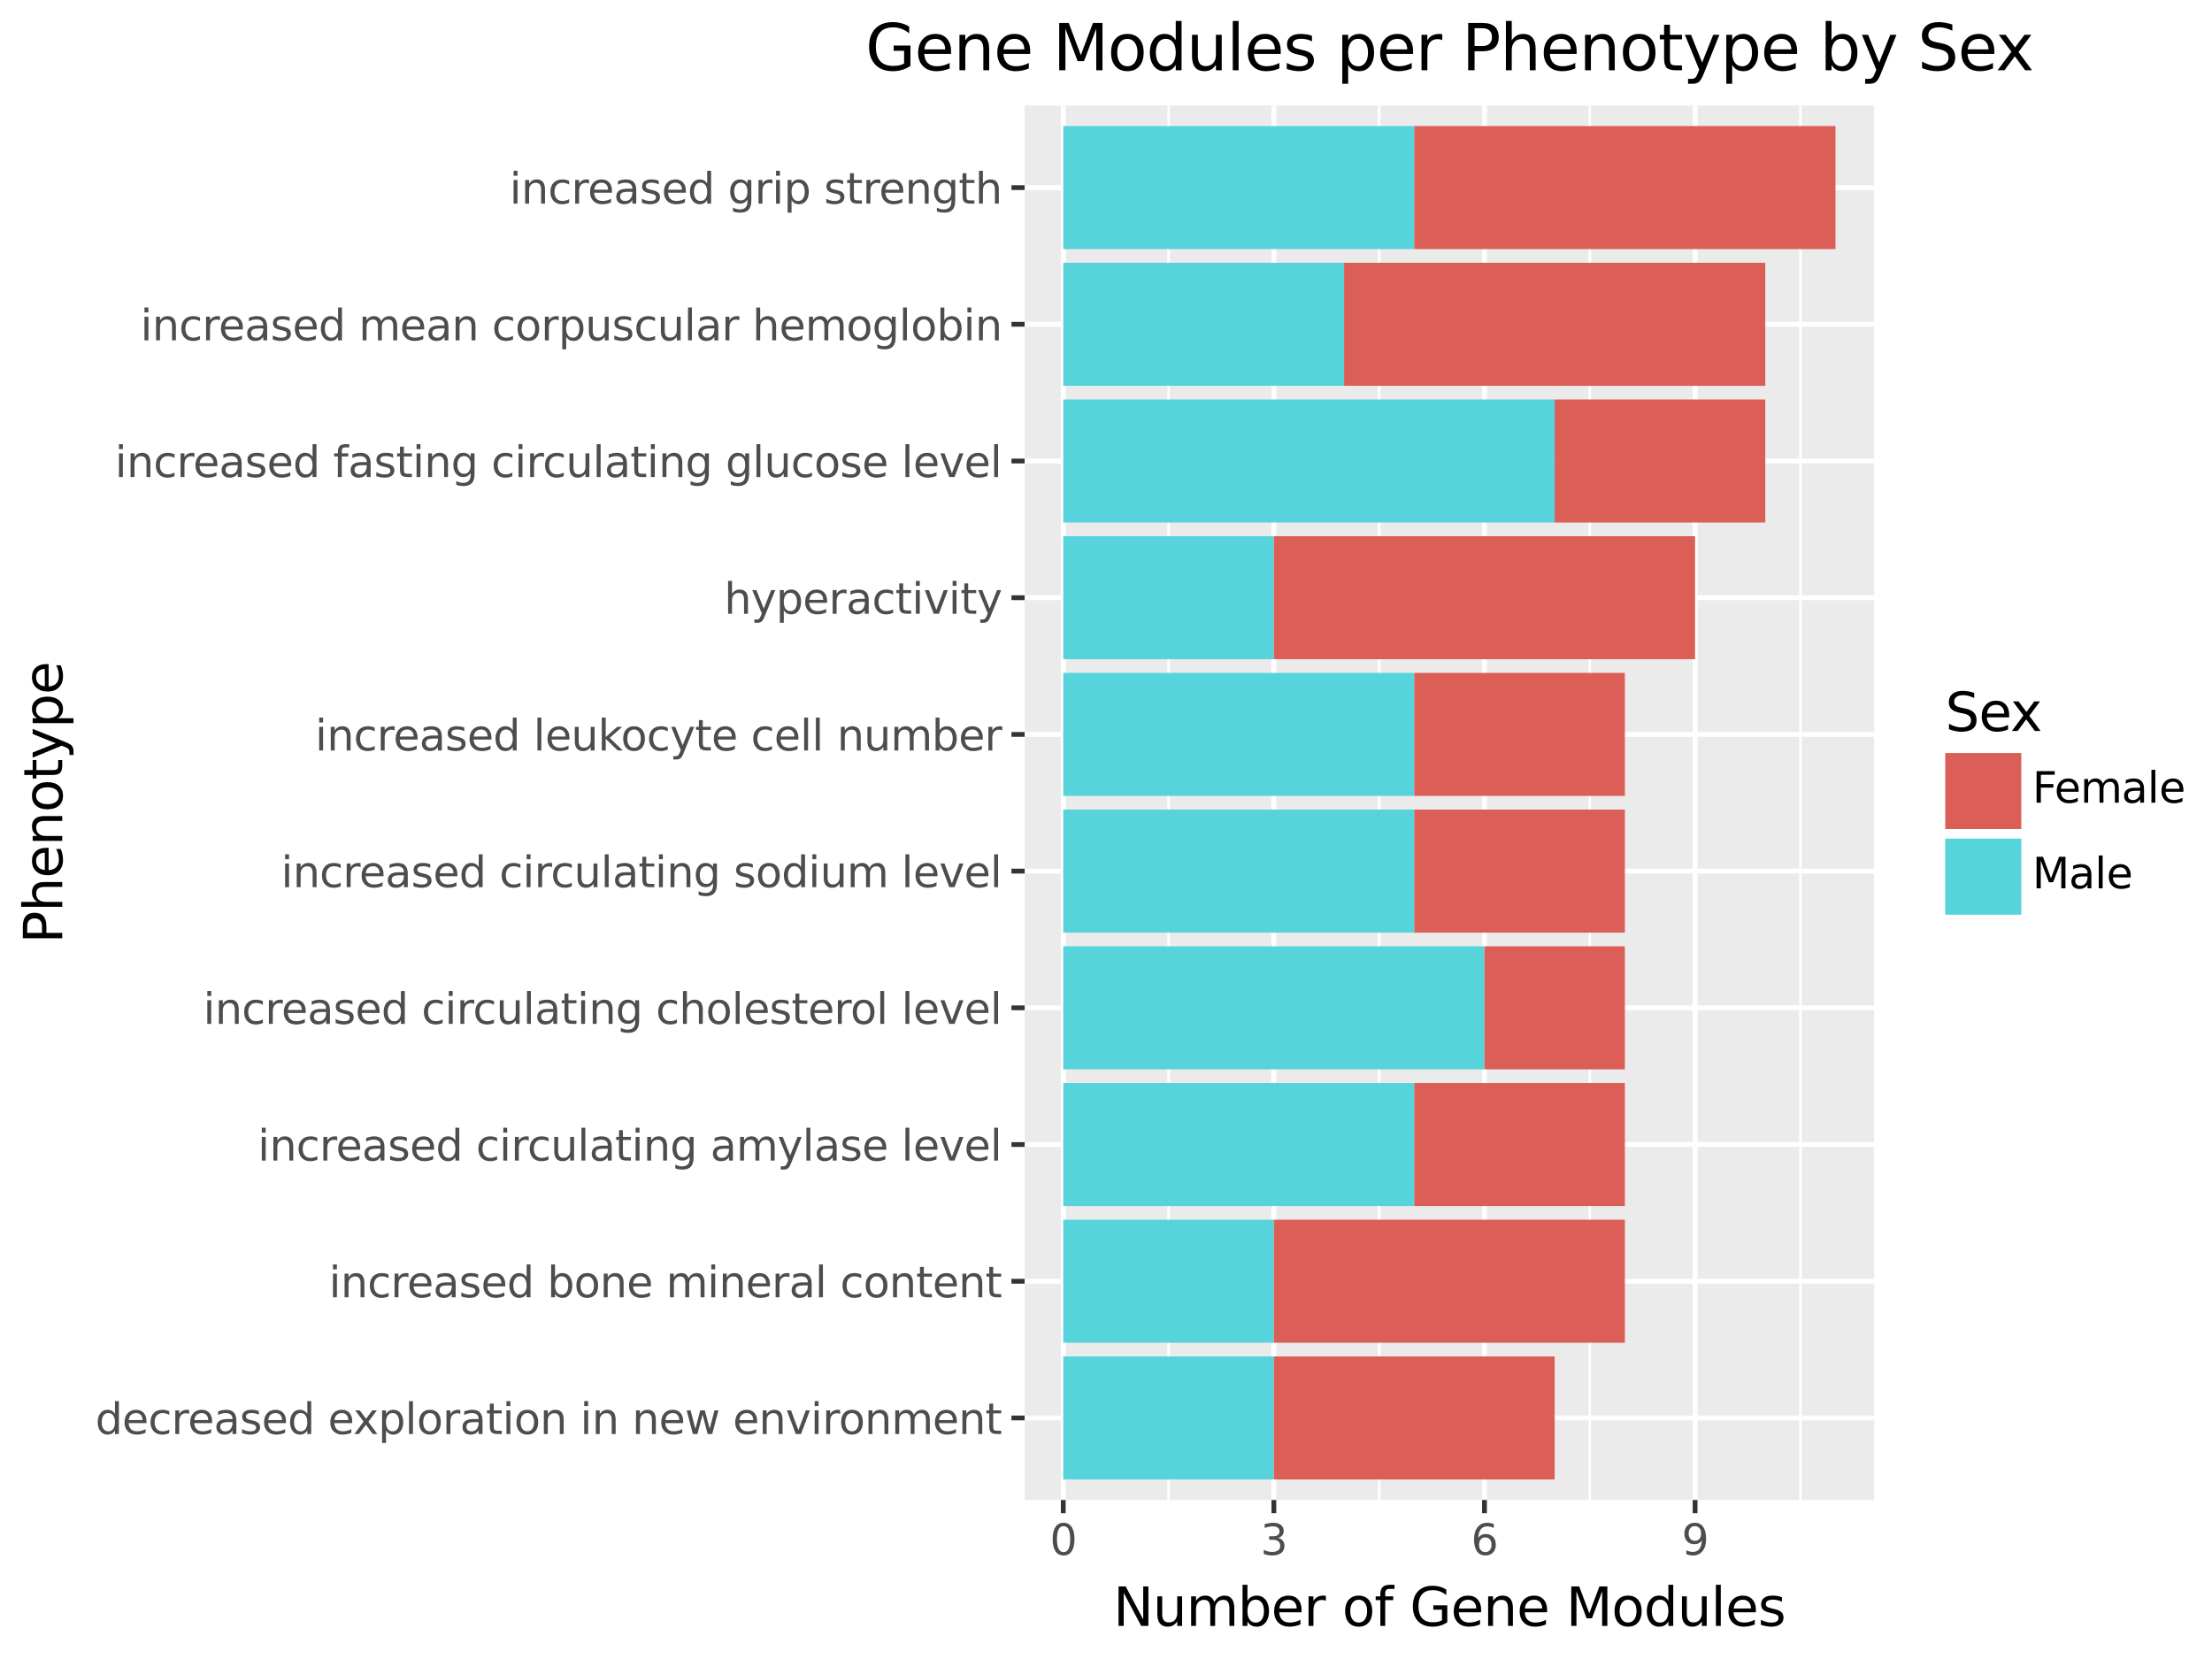 <?xml version="1.0" encoding="utf-8" standalone="no"?>
<!DOCTYPE svg PUBLIC "-//W3C//DTD SVG 1.1//EN"
  "http://www.w3.org/Graphics/SVG/1.1/DTD/svg11.dtd">
<svg xmlns:xlink="http://www.w3.org/1999/xlink" width="460.8pt" height="345.6pt" viewBox="0 0 460.8 345.6" xmlns="http://www.w3.org/2000/svg" version="1.1">
 <rect x="0" y="0" width="460.8" height="345.6" fill="#808080" stroke="none"/>
 <defs>
  <style type="text/css">*{stroke-linejoin: round; stroke-linecap: butt}</style>
 </defs>
 <g id="figure_1">
  <g id="patch_1">
   <path d="M 0 345.6 
L 460.8 345.6 
L 460.8 0 
L 0 0 
z
" style="fill: #ffffff; stroke: #ffffff; stroke-linejoin: miter"/>
  </g>
  <g id="axes_1">
   <g id="patch_2">
    <path d="M 213.453 312.471 
L 390.408 312.471 
L 390.408 21.991 
L 213.453 21.991 
z
" style="fill: #ebebeb"/>
   </g>
   <g id="matplotlib.axis_1">
    <g id="xtick_1">
     <g id="line2d_1">
      <path d="M 221.496 312.471 
L 221.496 21.991 
" clip-path="url(#p7b3c83ddc9)" style="fill: none; stroke: #ffffff; stroke-linecap: square"/>
     </g>
     <g id="line2d_2">
      <path d="M 221.496 312.471 
" style="fill: none; stroke: #333333; stroke-width: 1.5; stroke-linecap: square"/>
      <defs>
       <path id="m3afe2d74e7" d="M 0 0 
L 0 2.75 
" style="stroke: #333333"/>
      </defs>
      <g>
       <use xlink:href="#m3afe2d74e7" x="221.496" y="312.471" style="fill: #333333; stroke: #333333"/>
      </g>
     </g>
     <g id="text_1">
      <!-- 0 -->
      <g style="fill: #4d4d4d" transform="translate(218.697 323.908) scale(0.088 -0.088)">
       <defs>
        <path id="DejaVuSans-30" d="M 2034 4250 
Q 1547 4250 1301 3770 
Q 1056 3291 1056 2328 
Q 1056 1369 1301 889 
Q 1547 409 2034 409 
Q 2525 409 2770 889 
Q 3016 1369 3016 2328 
Q 3016 3291 2770 3770 
Q 2525 4250 2034 4250 
z
M 2034 4750 
Q 2819 4750 3233 4129 
Q 3647 3509 3647 2328 
Q 3647 1150 3233 529 
Q 2819 -91 2034 -91 
Q 1250 -91 836 529 
Q 422 1150 422 2328 
Q 422 3509 836 4129 
Q 1250 4750 2034 4750 
z
" transform="scale(0.016)"/>
       </defs>
       <use xlink:href="#DejaVuSans-30"/>
      </g>
     </g>
    </g>
    <g id="xtick_2">
     <g id="line2d_3">
      <path d="M 265.37 312.471 
L 265.37 21.991 
" clip-path="url(#p7b3c83ddc9)" style="fill: none; stroke: #ffffff; stroke-linecap: square"/>
     </g>
     <g id="line2d_4">
      <path d="M 265.37 312.471 
" style="fill: none; stroke: #333333; stroke-width: 1.5; stroke-linecap: square"/>
      <g>
       <use xlink:href="#m3afe2d74e7" x="265.37" y="312.471" style="fill: #333333; stroke: #333333"/>
      </g>
     </g>
     <g id="text_2">
      <!-- 3 -->
      <g style="fill: #4d4d4d" transform="translate(262.57 323.908) scale(0.088 -0.088)">
       <defs>
        <path id="DejaVuSans-33" d="M 2597 2516 
Q 3050 2419 3304 2112 
Q 3559 1806 3559 1356 
Q 3559 666 3084 287 
Q 2609 -91 1734 -91 
Q 1441 -91 1130 -33 
Q 819 25 488 141 
L 488 750 
Q 750 597 1062 519 
Q 1375 441 1716 441 
Q 2309 441 2620 675 
Q 2931 909 2931 1356 
Q 2931 1769 2642 2001 
Q 2353 2234 1838 2234 
L 1294 2234 
L 1294 2753 
L 1863 2753 
Q 2328 2753 2575 2939 
Q 2822 3125 2822 3475 
Q 2822 3834 2567 4026 
Q 2313 4219 1838 4219 
Q 1578 4219 1281 4162 
Q 984 4106 628 3988 
L 628 4550 
Q 988 4650 1302 4700 
Q 1616 4750 1894 4750 
Q 2613 4750 3031 4423 
Q 3450 4097 3450 3541 
Q 3450 3153 3228 2886 
Q 3006 2619 2597 2516 
z
" transform="scale(0.016)"/>
       </defs>
       <use xlink:href="#DejaVuSans-33"/>
      </g>
     </g>
    </g>
    <g id="xtick_3">
     <g id="line2d_5">
      <path d="M 309.243 312.471 
L 309.243 21.991 
" clip-path="url(#p7b3c83ddc9)" style="fill: none; stroke: #ffffff; stroke-linecap: square"/>
     </g>
     <g id="line2d_6">
      <path d="M 309.243 312.471 
" style="fill: none; stroke: #333333; stroke-width: 1.5; stroke-linecap: square"/>
      <g>
       <use xlink:href="#m3afe2d74e7" x="309.243" y="312.471" style="fill: #333333; stroke: #333333"/>
      </g>
     </g>
     <g id="text_3">
      <!-- 6 -->
      <g style="fill: #4d4d4d" transform="translate(306.443 323.908) scale(0.088 -0.088)">
       <defs>
        <path id="DejaVuSans-36" d="M 2113 2584 
Q 1688 2584 1439 2293 
Q 1191 2003 1191 1497 
Q 1191 994 1439 701 
Q 1688 409 2113 409 
Q 2538 409 2786 701 
Q 3034 994 3034 1497 
Q 3034 2003 2786 2293 
Q 2538 2584 2113 2584 
z
M 3366 4563 
L 3366 3988 
Q 3128 4100 2886 4159 
Q 2644 4219 2406 4219 
Q 1781 4219 1451 3797 
Q 1122 3375 1075 2522 
Q 1259 2794 1537 2939 
Q 1816 3084 2150 3084 
Q 2853 3084 3261 2657 
Q 3669 2231 3669 1497 
Q 3669 778 3244 343 
Q 2819 -91 2113 -91 
Q 1303 -91 875 529 
Q 447 1150 447 2328 
Q 447 3434 972 4092 
Q 1497 4750 2381 4750 
Q 2619 4750 2861 4703 
Q 3103 4656 3366 4563 
z
" transform="scale(0.016)"/>
       </defs>
       <use xlink:href="#DejaVuSans-36"/>
      </g>
     </g>
    </g>
    <g id="xtick_4">
     <g id="line2d_7">
      <path d="M 353.116 312.471 
L 353.116 21.991 
" clip-path="url(#p7b3c83ddc9)" style="fill: none; stroke: #ffffff; stroke-linecap: square"/>
     </g>
     <g id="line2d_8">
      <path d="M 353.116 312.471 
" style="fill: none; stroke: #333333; stroke-width: 1.5; stroke-linecap: square"/>
      <g>
       <use xlink:href="#m3afe2d74e7" x="353.116" y="312.471" style="fill: #333333; stroke: #333333"/>
      </g>
     </g>
     <g id="text_4">
      <!-- 9 -->
      <g style="fill: #4d4d4d" transform="translate(350.316 323.908) scale(0.088 -0.088)">
       <defs>
        <path id="DejaVuSans-39" d="M 703 97 
L 703 672 
Q 941 559 1184 500 
Q 1428 441 1663 441 
Q 2288 441 2617 861 
Q 2947 1281 2994 2138 
Q 2813 1869 2534 1725 
Q 2256 1581 1919 1581 
Q 1219 1581 811 2004 
Q 403 2428 403 3163 
Q 403 3881 828 4315 
Q 1253 4750 1959 4750 
Q 2769 4750 3195 4129 
Q 3622 3509 3622 2328 
Q 3622 1225 3098 567 
Q 2575 -91 1691 -91 
Q 1453 -91 1209 -44 
Q 966 3 703 97 
z
M 1959 2075 
Q 2384 2075 2632 2365 
Q 2881 2656 2881 3163 
Q 2881 3666 2632 3958 
Q 2384 4250 1959 4250 
Q 1534 4250 1286 3958 
Q 1038 3666 1038 3163 
Q 1038 2656 1286 2365 
Q 1534 2075 1959 2075 
z
" transform="scale(0.016)"/>
       </defs>
       <use xlink:href="#DejaVuSans-39"/>
      </g>
     </g>
    </g>
    <g id="xtick_5">
     <g id="line2d_9">
      <path d="M 243.433 312.471 
L 243.433 21.991 
" clip-path="url(#p7b3c83ddc9)" style="fill: none; stroke: #ffffff; stroke-width: 0.5; stroke-linecap: square"/>
     </g>
    </g>
    <g id="xtick_6">
     <g id="line2d_10">
      <path d="M 287.306 312.471 
L 287.306 21.991 
" clip-path="url(#p7b3c83ddc9)" style="fill: none; stroke: #ffffff; stroke-width: 0.5; stroke-linecap: square"/>
     </g>
    </g>
    <g id="xtick_7">
     <g id="line2d_11">
      <path d="M 331.179 312.471 
L 331.179 21.991 
" clip-path="url(#p7b3c83ddc9)" style="fill: none; stroke: #ffffff; stroke-width: 0.5; stroke-linecap: square"/>
     </g>
    </g>
    <g id="xtick_8">
     <g id="line2d_12">
      <path d="M 375.052 312.471 
L 375.052 21.991 
" clip-path="url(#p7b3c83ddc9)" style="fill: none; stroke: #ffffff; stroke-width: 0.5; stroke-linecap: square"/>
     </g>
    </g>
   </g>
   <g id="matplotlib.axis_2">
    <g id="ytick_1">
     <g id="line2d_13">
      <path d="M 213.453 295.384 
L 390.408 295.384 
" clip-path="url(#p7b3c83ddc9)" style="fill: none; stroke: #ffffff; stroke-linecap: square"/>
     </g>
     <g id="line2d_14">
      <path d="M 213.453 295.384 
" style="fill: none; stroke: #333333; stroke-width: 1.5; stroke-linecap: square"/>
      <defs>
       <path id="m0fc17273c8" d="M 0 0 
L -2.75 0 
" style="stroke: #333333"/>
      </defs>
      <g>
       <use xlink:href="#m0fc17273c8" x="213.453" y="295.384" style="fill: #333333; stroke: #333333"/>
      </g>
     </g>
     <g id="text_5">
      <!-- decreased exploration in new environment -->
      <g style="fill: #4d4d4d" transform="translate(19.862 298.728) scale(0.088 -0.088)">
       <defs>
        <path id="DejaVuSans-64" d="M 2906 2969 
L 2906 4863 
L 3481 4863 
L 3481 0 
L 2906 0 
L 2906 525 
Q 2725 213 2448 61 
Q 2172 -91 1784 -91 
Q 1150 -91 751 415 
Q 353 922 353 1747 
Q 353 2572 751 3078 
Q 1150 3584 1784 3584 
Q 2172 3584 2448 3432 
Q 2725 3281 2906 2969 
z
M 947 1747 
Q 947 1113 1208 752 
Q 1469 391 1925 391 
Q 2381 391 2643 752 
Q 2906 1113 2906 1747 
Q 2906 2381 2643 2742 
Q 2381 3103 1925 3103 
Q 1469 3103 1208 2742 
Q 947 2381 947 1747 
z
" transform="scale(0.016)"/>
        <path id="DejaVuSans-65" d="M 3597 1894 
L 3597 1613 
L 953 1613 
Q 991 1019 1311 708 
Q 1631 397 2203 397 
Q 2534 397 2845 478 
Q 3156 559 3463 722 
L 3463 178 
Q 3153 47 2828 -22 
Q 2503 -91 2169 -91 
Q 1331 -91 842 396 
Q 353 884 353 1716 
Q 353 2575 817 3079 
Q 1281 3584 2069 3584 
Q 2775 3584 3186 3129 
Q 3597 2675 3597 1894 
z
M 3022 2063 
Q 3016 2534 2758 2815 
Q 2500 3097 2075 3097 
Q 1594 3097 1305 2825 
Q 1016 2553 972 2059 
L 3022 2063 
z
" transform="scale(0.016)"/>
        <path id="DejaVuSans-63" d="M 3122 3366 
L 3122 2828 
Q 2878 2963 2633 3030 
Q 2388 3097 2138 3097 
Q 1578 3097 1268 2742 
Q 959 2388 959 1747 
Q 959 1106 1268 751 
Q 1578 397 2138 397 
Q 2388 397 2633 464 
Q 2878 531 3122 666 
L 3122 134 
Q 2881 22 2623 -34 
Q 2366 -91 2075 -91 
Q 1284 -91 818 406 
Q 353 903 353 1747 
Q 353 2603 823 3093 
Q 1294 3584 2113 3584 
Q 2378 3584 2631 3529 
Q 2884 3475 3122 3366 
z
" transform="scale(0.016)"/>
        <path id="DejaVuSans-72" d="M 2631 2963 
Q 2534 3019 2420 3045 
Q 2306 3072 2169 3072 
Q 1681 3072 1420 2755 
Q 1159 2438 1159 1844 
L 1159 0 
L 581 0 
L 581 3500 
L 1159 3500 
L 1159 2956 
Q 1341 3275 1631 3429 
Q 1922 3584 2338 3584 
Q 2397 3584 2469 3576 
Q 2541 3569 2628 3553 
L 2631 2963 
z
" transform="scale(0.016)"/>
        <path id="DejaVuSans-61" d="M 2194 1759 
Q 1497 1759 1228 1600 
Q 959 1441 959 1056 
Q 959 750 1161 570 
Q 1363 391 1709 391 
Q 2188 391 2477 730 
Q 2766 1069 2766 1631 
L 2766 1759 
L 2194 1759 
z
M 3341 1997 
L 3341 0 
L 2766 0 
L 2766 531 
Q 2569 213 2275 61 
Q 1981 -91 1556 -91 
Q 1019 -91 701 211 
Q 384 513 384 1019 
Q 384 1609 779 1909 
Q 1175 2209 1959 2209 
L 2766 2209 
L 2766 2266 
Q 2766 2663 2505 2880 
Q 2244 3097 1772 3097 
Q 1472 3097 1187 3025 
Q 903 2953 641 2809 
L 641 3341 
Q 956 3463 1253 3523 
Q 1550 3584 1831 3584 
Q 2591 3584 2966 3190 
Q 3341 2797 3341 1997 
z
" transform="scale(0.016)"/>
        <path id="DejaVuSans-73" d="M 2834 3397 
L 2834 2853 
Q 2591 2978 2328 3040 
Q 2066 3103 1784 3103 
Q 1356 3103 1142 2972 
Q 928 2841 928 2578 
Q 928 2378 1081 2264 
Q 1234 2150 1697 2047 
L 1894 2003 
Q 2506 1872 2764 1633 
Q 3022 1394 3022 966 
Q 3022 478 2636 193 
Q 2250 -91 1575 -91 
Q 1294 -91 989 -36 
Q 684 19 347 128 
L 347 722 
Q 666 556 975 473 
Q 1284 391 1588 391 
Q 1994 391 2212 530 
Q 2431 669 2431 922 
Q 2431 1156 2273 1281 
Q 2116 1406 1581 1522 
L 1381 1569 
Q 847 1681 609 1914 
Q 372 2147 372 2553 
Q 372 3047 722 3315 
Q 1072 3584 1716 3584 
Q 2034 3584 2315 3537 
Q 2597 3491 2834 3397 
z
" transform="scale(0.016)"/>
        <path id="DejaVuSans-20" transform="scale(0.016)"/>
        <path id="DejaVuSans-78" d="M 3513 3500 
L 2247 1797 
L 3578 0 
L 2900 0 
L 1881 1375 
L 863 0 
L 184 0 
L 1544 1831 
L 300 3500 
L 978 3500 
L 1906 2253 
L 2834 3500 
L 3513 3500 
z
" transform="scale(0.016)"/>
        <path id="DejaVuSans-70" d="M 1159 525 
L 1159 -1331 
L 581 -1331 
L 581 3500 
L 1159 3500 
L 1159 2969 
Q 1341 3281 1617 3432 
Q 1894 3584 2278 3584 
Q 2916 3584 3314 3078 
Q 3713 2572 3713 1747 
Q 3713 922 3314 415 
Q 2916 -91 2278 -91 
Q 1894 -91 1617 61 
Q 1341 213 1159 525 
z
M 3116 1747 
Q 3116 2381 2855 2742 
Q 2594 3103 2138 3103 
Q 1681 3103 1420 2742 
Q 1159 2381 1159 1747 
Q 1159 1113 1420 752 
Q 1681 391 2138 391 
Q 2594 391 2855 752 
Q 3116 1113 3116 1747 
z
" transform="scale(0.016)"/>
        <path id="DejaVuSans-6c" d="M 603 4863 
L 1178 4863 
L 1178 0 
L 603 0 
L 603 4863 
z
" transform="scale(0.016)"/>
        <path id="DejaVuSans-6f" d="M 1959 3097 
Q 1497 3097 1228 2736 
Q 959 2375 959 1747 
Q 959 1119 1226 758 
Q 1494 397 1959 397 
Q 2419 397 2687 759 
Q 2956 1122 2956 1747 
Q 2956 2369 2687 2733 
Q 2419 3097 1959 3097 
z
M 1959 3584 
Q 2709 3584 3137 3096 
Q 3566 2609 3566 1747 
Q 3566 888 3137 398 
Q 2709 -91 1959 -91 
Q 1206 -91 779 398 
Q 353 888 353 1747 
Q 353 2609 779 3096 
Q 1206 3584 1959 3584 
z
" transform="scale(0.016)"/>
        <path id="DejaVuSans-74" d="M 1172 4494 
L 1172 3500 
L 2356 3500 
L 2356 3053 
L 1172 3053 
L 1172 1153 
Q 1172 725 1289 603 
Q 1406 481 1766 481 
L 2356 481 
L 2356 0 
L 1766 0 
Q 1100 0 847 248 
Q 594 497 594 1153 
L 594 3053 
L 172 3053 
L 172 3500 
L 594 3500 
L 594 4494 
L 1172 4494 
z
" transform="scale(0.016)"/>
        <path id="DejaVuSans-69" d="M 603 3500 
L 1178 3500 
L 1178 0 
L 603 0 
L 603 3500 
z
M 603 4863 
L 1178 4863 
L 1178 4134 
L 603 4134 
L 603 4863 
z
" transform="scale(0.016)"/>
        <path id="DejaVuSans-6e" d="M 3513 2113 
L 3513 0 
L 2938 0 
L 2938 2094 
Q 2938 2591 2744 2837 
Q 2550 3084 2163 3084 
Q 1697 3084 1428 2787 
Q 1159 2491 1159 1978 
L 1159 0 
L 581 0 
L 581 3500 
L 1159 3500 
L 1159 2956 
Q 1366 3272 1645 3428 
Q 1925 3584 2291 3584 
Q 2894 3584 3203 3211 
Q 3513 2838 3513 2113 
z
" transform="scale(0.016)"/>
        <path id="DejaVuSans-77" d="M 269 3500 
L 844 3500 
L 1563 769 
L 2278 3500 
L 2956 3500 
L 3675 769 
L 4391 3500 
L 4966 3500 
L 4050 0 
L 3372 0 
L 2619 2869 
L 1863 0 
L 1184 0 
L 269 3500 
z
" transform="scale(0.016)"/>
        <path id="DejaVuSans-76" d="M 191 3500 
L 800 3500 
L 1894 563 
L 2988 3500 
L 3597 3500 
L 2284 0 
L 1503 0 
L 191 3500 
z
" transform="scale(0.016)"/>
        <path id="DejaVuSans-6d" d="M 3328 2828 
Q 3544 3216 3844 3400 
Q 4144 3584 4550 3584 
Q 5097 3584 5394 3201 
Q 5691 2819 5691 2113 
L 5691 0 
L 5113 0 
L 5113 2094 
Q 5113 2597 4934 2840 
Q 4756 3084 4391 3084 
Q 3944 3084 3684 2787 
Q 3425 2491 3425 1978 
L 3425 0 
L 2847 0 
L 2847 2094 
Q 2847 2600 2669 2842 
Q 2491 3084 2119 3084 
Q 1678 3084 1418 2786 
Q 1159 2488 1159 1978 
L 1159 0 
L 581 0 
L 581 3500 
L 1159 3500 
L 1159 2956 
Q 1356 3278 1631 3431 
Q 1906 3584 2284 3584 
Q 2666 3584 2933 3390 
Q 3200 3197 3328 2828 
z
" transform="scale(0.016)"/>
       </defs>
       <use xlink:href="#DejaVuSans-64"/>
       <use xlink:href="#DejaVuSans-65" transform="translate(63.477 0)"/>
       <use xlink:href="#DejaVuSans-63" transform="translate(125 0)"/>
       <use xlink:href="#DejaVuSans-72" transform="translate(179.98 0)"/>
       <use xlink:href="#DejaVuSans-65" transform="translate(218.844 0)"/>
       <use xlink:href="#DejaVuSans-61" transform="translate(280.367 0)"/>
       <use xlink:href="#DejaVuSans-73" transform="translate(341.646 0)"/>
       <use xlink:href="#DejaVuSans-65" transform="translate(393.746 0)"/>
       <use xlink:href="#DejaVuSans-64" transform="translate(455.27 0)"/>
       <use xlink:href="#DejaVuSans-20" transform="translate(518.746 0)"/>
       <use xlink:href="#DejaVuSans-65" transform="translate(550.533 0)"/>
       <use xlink:href="#DejaVuSans-78" transform="translate(610.307 0)"/>
       <use xlink:href="#DejaVuSans-70" transform="translate(669.486 0)"/>
       <use xlink:href="#DejaVuSans-6c" transform="translate(732.963 0)"/>
       <use xlink:href="#DejaVuSans-6f" transform="translate(760.746 0)"/>
       <use xlink:href="#DejaVuSans-72" transform="translate(821.928 0)"/>
       <use xlink:href="#DejaVuSans-61" transform="translate(863.041 0)"/>
       <use xlink:href="#DejaVuSans-74" transform="translate(924.32 0)"/>
       <use xlink:href="#DejaVuSans-69" transform="translate(963.529 0)"/>
       <use xlink:href="#DejaVuSans-6f" transform="translate(991.312 0)"/>
       <use xlink:href="#DejaVuSans-6e" transform="translate(1052.494 0)"/>
       <use xlink:href="#DejaVuSans-20" transform="translate(1115.873 0)"/>
       <use xlink:href="#DejaVuSans-69" transform="translate(1147.66 0)"/>
       <use xlink:href="#DejaVuSans-6e" transform="translate(1175.443 0)"/>
       <use xlink:href="#DejaVuSans-20" transform="translate(1238.822 0)"/>
       <use xlink:href="#DejaVuSans-6e" transform="translate(1270.609 0)"/>
       <use xlink:href="#DejaVuSans-65" transform="translate(1333.988 0)"/>
       <use xlink:href="#DejaVuSans-77" transform="translate(1395.512 0)"/>
       <use xlink:href="#DejaVuSans-20" transform="translate(1477.299 0)"/>
       <use xlink:href="#DejaVuSans-65" transform="translate(1509.086 0)"/>
       <use xlink:href="#DejaVuSans-6e" transform="translate(1570.609 0)"/>
       <use xlink:href="#DejaVuSans-76" transform="translate(1633.988 0)"/>
       <use xlink:href="#DejaVuSans-69" transform="translate(1693.168 0)"/>
       <use xlink:href="#DejaVuSans-72" transform="translate(1720.951 0)"/>
       <use xlink:href="#DejaVuSans-6f" transform="translate(1759.814 0)"/>
       <use xlink:href="#DejaVuSans-6e" transform="translate(1820.996 0)"/>
       <use xlink:href="#DejaVuSans-6d" transform="translate(1884.375 0)"/>
       <use xlink:href="#DejaVuSans-65" transform="translate(1981.787 0)"/>
       <use xlink:href="#DejaVuSans-6e" transform="translate(2043.311 0)"/>
       <use xlink:href="#DejaVuSans-74" transform="translate(2106.689 0)"/>
      </g>
     </g>
    </g>
    <g id="ytick_2">
     <g id="line2d_15">
      <path d="M 213.453 266.906 
L 390.408 266.906 
" clip-path="url(#p7b3c83ddc9)" style="fill: none; stroke: #ffffff; stroke-linecap: square"/>
     </g>
     <g id="line2d_16">
      <path d="M 213.453 266.906 
" style="fill: none; stroke: #333333; stroke-width: 1.5; stroke-linecap: square"/>
      <g>
       <use xlink:href="#m0fc17273c8" x="213.453" y="266.906" style="fill: #333333; stroke: #333333"/>
      </g>
     </g>
     <g id="text_6">
      <!-- increased bone mineral content -->
      <g style="fill: #4d4d4d" transform="translate(68.522 270.249) scale(0.088 -0.088)">
       <defs>
        <path id="DejaVuSans-62" d="M 3116 1747 
Q 3116 2381 2855 2742 
Q 2594 3103 2138 3103 
Q 1681 3103 1420 2742 
Q 1159 2381 1159 1747 
Q 1159 1113 1420 752 
Q 1681 391 2138 391 
Q 2594 391 2855 752 
Q 3116 1113 3116 1747 
z
M 1159 2969 
Q 1341 3281 1617 3432 
Q 1894 3584 2278 3584 
Q 2916 3584 3314 3078 
Q 3713 2572 3713 1747 
Q 3713 922 3314 415 
Q 2916 -91 2278 -91 
Q 1894 -91 1617 61 
Q 1341 213 1159 525 
L 1159 0 
L 581 0 
L 581 4863 
L 1159 4863 
L 1159 2969 
z
" transform="scale(0.016)"/>
       </defs>
       <use xlink:href="#DejaVuSans-69"/>
       <use xlink:href="#DejaVuSans-6e" transform="translate(27.783 0)"/>
       <use xlink:href="#DejaVuSans-63" transform="translate(91.162 0)"/>
       <use xlink:href="#DejaVuSans-72" transform="translate(146.143 0)"/>
       <use xlink:href="#DejaVuSans-65" transform="translate(185.006 0)"/>
       <use xlink:href="#DejaVuSans-61" transform="translate(246.529 0)"/>
       <use xlink:href="#DejaVuSans-73" transform="translate(307.809 0)"/>
       <use xlink:href="#DejaVuSans-65" transform="translate(359.908 0)"/>
       <use xlink:href="#DejaVuSans-64" transform="translate(421.432 0)"/>
       <use xlink:href="#DejaVuSans-20" transform="translate(484.908 0)"/>
       <use xlink:href="#DejaVuSans-62" transform="translate(516.695 0)"/>
       <use xlink:href="#DejaVuSans-6f" transform="translate(580.172 0)"/>
       <use xlink:href="#DejaVuSans-6e" transform="translate(641.354 0)"/>
       <use xlink:href="#DejaVuSans-65" transform="translate(704.732 0)"/>
       <use xlink:href="#DejaVuSans-20" transform="translate(766.256 0)"/>
       <use xlink:href="#DejaVuSans-6d" transform="translate(798.043 0)"/>
       <use xlink:href="#DejaVuSans-69" transform="translate(895.455 0)"/>
       <use xlink:href="#DejaVuSans-6e" transform="translate(923.238 0)"/>
       <use xlink:href="#DejaVuSans-65" transform="translate(986.617 0)"/>
       <use xlink:href="#DejaVuSans-72" transform="translate(1048.141 0)"/>
       <use xlink:href="#DejaVuSans-61" transform="translate(1089.254 0)"/>
       <use xlink:href="#DejaVuSans-6c" transform="translate(1150.533 0)"/>
       <use xlink:href="#DejaVuSans-20" transform="translate(1178.316 0)"/>
       <use xlink:href="#DejaVuSans-63" transform="translate(1210.104 0)"/>
       <use xlink:href="#DejaVuSans-6f" transform="translate(1265.084 0)"/>
       <use xlink:href="#DejaVuSans-6e" transform="translate(1326.266 0)"/>
       <use xlink:href="#DejaVuSans-74" transform="translate(1389.645 0)"/>
       <use xlink:href="#DejaVuSans-65" transform="translate(1428.854 0)"/>
       <use xlink:href="#DejaVuSans-6e" transform="translate(1490.377 0)"/>
       <use xlink:href="#DejaVuSans-74" transform="translate(1553.756 0)"/>
      </g>
     </g>
    </g>
    <g id="ytick_3">
     <g id="line2d_17">
      <path d="M 213.453 238.427 
L 390.408 238.427 
" clip-path="url(#p7b3c83ddc9)" style="fill: none; stroke: #ffffff; stroke-linecap: square"/>
     </g>
     <g id="line2d_18">
      <path d="M 213.453 238.427 
" style="fill: none; stroke: #333333; stroke-width: 1.5; stroke-linecap: square"/>
      <g>
       <use xlink:href="#m0fc17273c8" x="213.453" y="238.427" style="fill: #333333; stroke: #333333"/>
      </g>
     </g>
     <g id="text_7">
      <!-- increased circulating amylase level -->
      <g style="fill: #4d4d4d" transform="translate(53.688 241.771) scale(0.088 -0.088)">
       <defs>
        <path id="DejaVuSans-75" d="M 544 1381 
L 544 3500 
L 1119 3500 
L 1119 1403 
Q 1119 906 1312 657 
Q 1506 409 1894 409 
Q 2359 409 2629 706 
Q 2900 1003 2900 1516 
L 2900 3500 
L 3475 3500 
L 3475 0 
L 2900 0 
L 2900 538 
Q 2691 219 2414 64 
Q 2138 -91 1772 -91 
Q 1169 -91 856 284 
Q 544 659 544 1381 
z
M 1991 3584 
L 1991 3584 
z
" transform="scale(0.016)"/>
        <path id="DejaVuSans-67" d="M 2906 1791 
Q 2906 2416 2648 2759 
Q 2391 3103 1925 3103 
Q 1463 3103 1205 2759 
Q 947 2416 947 1791 
Q 947 1169 1205 825 
Q 1463 481 1925 481 
Q 2391 481 2648 825 
Q 2906 1169 2906 1791 
z
M 3481 434 
Q 3481 -459 3084 -895 
Q 2688 -1331 1869 -1331 
Q 1566 -1331 1297 -1286 
Q 1028 -1241 775 -1147 
L 775 -588 
Q 1028 -725 1275 -790 
Q 1522 -856 1778 -856 
Q 2344 -856 2625 -561 
Q 2906 -266 2906 331 
L 2906 616 
Q 2728 306 2450 153 
Q 2172 0 1784 0 
Q 1141 0 747 490 
Q 353 981 353 1791 
Q 353 2603 747 3093 
Q 1141 3584 1784 3584 
Q 2172 3584 2450 3431 
Q 2728 3278 2906 2969 
L 2906 3500 
L 3481 3500 
L 3481 434 
z
" transform="scale(0.016)"/>
        <path id="DejaVuSans-79" d="M 2059 -325 
Q 1816 -950 1584 -1140 
Q 1353 -1331 966 -1331 
L 506 -1331 
L 506 -850 
L 844 -850 
Q 1081 -850 1212 -737 
Q 1344 -625 1503 -206 
L 1606 56 
L 191 3500 
L 800 3500 
L 1894 763 
L 2988 3500 
L 3597 3500 
L 2059 -325 
z
" transform="scale(0.016)"/>
       </defs>
       <use xlink:href="#DejaVuSans-69"/>
       <use xlink:href="#DejaVuSans-6e" transform="translate(27.783 0)"/>
       <use xlink:href="#DejaVuSans-63" transform="translate(91.162 0)"/>
       <use xlink:href="#DejaVuSans-72" transform="translate(146.143 0)"/>
       <use xlink:href="#DejaVuSans-65" transform="translate(185.006 0)"/>
       <use xlink:href="#DejaVuSans-61" transform="translate(246.529 0)"/>
       <use xlink:href="#DejaVuSans-73" transform="translate(307.809 0)"/>
       <use xlink:href="#DejaVuSans-65" transform="translate(359.908 0)"/>
       <use xlink:href="#DejaVuSans-64" transform="translate(421.432 0)"/>
       <use xlink:href="#DejaVuSans-20" transform="translate(484.908 0)"/>
       <use xlink:href="#DejaVuSans-63" transform="translate(516.695 0)"/>
       <use xlink:href="#DejaVuSans-69" transform="translate(571.676 0)"/>
       <use xlink:href="#DejaVuSans-72" transform="translate(599.459 0)"/>
       <use xlink:href="#DejaVuSans-63" transform="translate(638.322 0)"/>
       <use xlink:href="#DejaVuSans-75" transform="translate(693.303 0)"/>
       <use xlink:href="#DejaVuSans-6c" transform="translate(756.682 0)"/>
       <use xlink:href="#DejaVuSans-61" transform="translate(784.465 0)"/>
       <use xlink:href="#DejaVuSans-74" transform="translate(845.744 0)"/>
       <use xlink:href="#DejaVuSans-69" transform="translate(884.953 0)"/>
       <use xlink:href="#DejaVuSans-6e" transform="translate(912.736 0)"/>
       <use xlink:href="#DejaVuSans-67" transform="translate(976.115 0)"/>
       <use xlink:href="#DejaVuSans-20" transform="translate(1039.592 0)"/>
       <use xlink:href="#DejaVuSans-61" transform="translate(1071.379 0)"/>
       <use xlink:href="#DejaVuSans-6d" transform="translate(1132.658 0)"/>
       <use xlink:href="#DejaVuSans-79" transform="translate(1230.07 0)"/>
       <use xlink:href="#DejaVuSans-6c" transform="translate(1289.25 0)"/>
       <use xlink:href="#DejaVuSans-61" transform="translate(1317.033 0)"/>
       <use xlink:href="#DejaVuSans-73" transform="translate(1378.312 0)"/>
       <use xlink:href="#DejaVuSans-65" transform="translate(1430.412 0)"/>
       <use xlink:href="#DejaVuSans-20" transform="translate(1491.936 0)"/>
       <use xlink:href="#DejaVuSans-6c" transform="translate(1523.723 0)"/>
       <use xlink:href="#DejaVuSans-65" transform="translate(1551.506 0)"/>
       <use xlink:href="#DejaVuSans-76" transform="translate(1613.029 0)"/>
       <use xlink:href="#DejaVuSans-65" transform="translate(1672.209 0)"/>
       <use xlink:href="#DejaVuSans-6c" transform="translate(1733.732 0)"/>
      </g>
     </g>
    </g>
    <g id="ytick_4">
     <g id="line2d_19">
      <path d="M 213.453 209.949 
L 390.408 209.949 
" clip-path="url(#p7b3c83ddc9)" style="fill: none; stroke: #ffffff; stroke-linecap: square"/>
     </g>
     <g id="line2d_20">
      <path d="M 213.453 209.949 
" style="fill: none; stroke: #333333; stroke-width: 1.5; stroke-linecap: square"/>
      <g>
       <use xlink:href="#m0fc17273c8" x="213.453" y="209.949" style="fill: #333333; stroke: #333333"/>
      </g>
     </g>
     <g id="text_8">
      <!-- increased circulating cholesterol level -->
      <g style="fill: #4d4d4d" transform="translate(42.34 213.292) scale(0.088 -0.088)">
       <defs>
        <path id="DejaVuSans-68" d="M 3513 2113 
L 3513 0 
L 2938 0 
L 2938 2094 
Q 2938 2591 2744 2837 
Q 2550 3084 2163 3084 
Q 1697 3084 1428 2787 
Q 1159 2491 1159 1978 
L 1159 0 
L 581 0 
L 581 4863 
L 1159 4863 
L 1159 2956 
Q 1366 3272 1645 3428 
Q 1925 3584 2291 3584 
Q 2894 3584 3203 3211 
Q 3513 2838 3513 2113 
z
" transform="scale(0.016)"/>
       </defs>
       <use xlink:href="#DejaVuSans-69"/>
       <use xlink:href="#DejaVuSans-6e" transform="translate(27.783 0)"/>
       <use xlink:href="#DejaVuSans-63" transform="translate(91.162 0)"/>
       <use xlink:href="#DejaVuSans-72" transform="translate(146.143 0)"/>
       <use xlink:href="#DejaVuSans-65" transform="translate(185.006 0)"/>
       <use xlink:href="#DejaVuSans-61" transform="translate(246.529 0)"/>
       <use xlink:href="#DejaVuSans-73" transform="translate(307.809 0)"/>
       <use xlink:href="#DejaVuSans-65" transform="translate(359.908 0)"/>
       <use xlink:href="#DejaVuSans-64" transform="translate(421.432 0)"/>
       <use xlink:href="#DejaVuSans-20" transform="translate(484.908 0)"/>
       <use xlink:href="#DejaVuSans-63" transform="translate(516.695 0)"/>
       <use xlink:href="#DejaVuSans-69" transform="translate(571.676 0)"/>
       <use xlink:href="#DejaVuSans-72" transform="translate(599.459 0)"/>
       <use xlink:href="#DejaVuSans-63" transform="translate(638.322 0)"/>
       <use xlink:href="#DejaVuSans-75" transform="translate(693.303 0)"/>
       <use xlink:href="#DejaVuSans-6c" transform="translate(756.682 0)"/>
       <use xlink:href="#DejaVuSans-61" transform="translate(784.465 0)"/>
       <use xlink:href="#DejaVuSans-74" transform="translate(845.744 0)"/>
       <use xlink:href="#DejaVuSans-69" transform="translate(884.953 0)"/>
       <use xlink:href="#DejaVuSans-6e" transform="translate(912.736 0)"/>
       <use xlink:href="#DejaVuSans-67" transform="translate(976.115 0)"/>
       <use xlink:href="#DejaVuSans-20" transform="translate(1039.592 0)"/>
       <use xlink:href="#DejaVuSans-63" transform="translate(1071.379 0)"/>
       <use xlink:href="#DejaVuSans-68" transform="translate(1126.359 0)"/>
       <use xlink:href="#DejaVuSans-6f" transform="translate(1189.738 0)"/>
       <use xlink:href="#DejaVuSans-6c" transform="translate(1250.92 0)"/>
       <use xlink:href="#DejaVuSans-65" transform="translate(1278.703 0)"/>
       <use xlink:href="#DejaVuSans-73" transform="translate(1340.227 0)"/>
       <use xlink:href="#DejaVuSans-74" transform="translate(1392.326 0)"/>
       <use xlink:href="#DejaVuSans-65" transform="translate(1431.535 0)"/>
       <use xlink:href="#DejaVuSans-72" transform="translate(1493.059 0)"/>
       <use xlink:href="#DejaVuSans-6f" transform="translate(1531.922 0)"/>
       <use xlink:href="#DejaVuSans-6c" transform="translate(1593.104 0)"/>
       <use xlink:href="#DejaVuSans-20" transform="translate(1620.887 0)"/>
       <use xlink:href="#DejaVuSans-6c" transform="translate(1652.674 0)"/>
       <use xlink:href="#DejaVuSans-65" transform="translate(1680.457 0)"/>
       <use xlink:href="#DejaVuSans-76" transform="translate(1741.98 0)"/>
       <use xlink:href="#DejaVuSans-65" transform="translate(1801.16 0)"/>
       <use xlink:href="#DejaVuSans-6c" transform="translate(1862.684 0)"/>
      </g>
     </g>
    </g>
    <g id="ytick_5">
     <g id="line2d_21">
      <path d="M 213.453 181.47 
L 390.408 181.47 
" clip-path="url(#p7b3c83ddc9)" style="fill: none; stroke: #ffffff; stroke-linecap: square"/>
     </g>
     <g id="line2d_22">
      <path d="M 213.453 181.47 
" style="fill: none; stroke: #333333; stroke-width: 1.5; stroke-linecap: square"/>
      <g>
       <use xlink:href="#m0fc17273c8" x="213.453" y="181.47" style="fill: #333333; stroke: #333333"/>
      </g>
     </g>
     <g id="text_9">
      <!-- increased circulating sodium level -->
      <g style="fill: #4d4d4d" transform="translate(58.549 184.814) scale(0.088 -0.088)">
       <use xlink:href="#DejaVuSans-69"/>
       <use xlink:href="#DejaVuSans-6e" transform="translate(27.783 0)"/>
       <use xlink:href="#DejaVuSans-63" transform="translate(91.162 0)"/>
       <use xlink:href="#DejaVuSans-72" transform="translate(146.143 0)"/>
       <use xlink:href="#DejaVuSans-65" transform="translate(185.006 0)"/>
       <use xlink:href="#DejaVuSans-61" transform="translate(246.529 0)"/>
       <use xlink:href="#DejaVuSans-73" transform="translate(307.809 0)"/>
       <use xlink:href="#DejaVuSans-65" transform="translate(359.908 0)"/>
       <use xlink:href="#DejaVuSans-64" transform="translate(421.432 0)"/>
       <use xlink:href="#DejaVuSans-20" transform="translate(484.908 0)"/>
       <use xlink:href="#DejaVuSans-63" transform="translate(516.695 0)"/>
       <use xlink:href="#DejaVuSans-69" transform="translate(571.676 0)"/>
       <use xlink:href="#DejaVuSans-72" transform="translate(599.459 0)"/>
       <use xlink:href="#DejaVuSans-63" transform="translate(638.322 0)"/>
       <use xlink:href="#DejaVuSans-75" transform="translate(693.303 0)"/>
       <use xlink:href="#DejaVuSans-6c" transform="translate(756.682 0)"/>
       <use xlink:href="#DejaVuSans-61" transform="translate(784.465 0)"/>
       <use xlink:href="#DejaVuSans-74" transform="translate(845.744 0)"/>
       <use xlink:href="#DejaVuSans-69" transform="translate(884.953 0)"/>
       <use xlink:href="#DejaVuSans-6e" transform="translate(912.736 0)"/>
       <use xlink:href="#DejaVuSans-67" transform="translate(976.115 0)"/>
       <use xlink:href="#DejaVuSans-20" transform="translate(1039.592 0)"/>
       <use xlink:href="#DejaVuSans-73" transform="translate(1071.379 0)"/>
       <use xlink:href="#DejaVuSans-6f" transform="translate(1123.479 0)"/>
       <use xlink:href="#DejaVuSans-64" transform="translate(1184.66 0)"/>
       <use xlink:href="#DejaVuSans-69" transform="translate(1248.137 0)"/>
       <use xlink:href="#DejaVuSans-75" transform="translate(1275.92 0)"/>
       <use xlink:href="#DejaVuSans-6d" transform="translate(1339.299 0)"/>
       <use xlink:href="#DejaVuSans-20" transform="translate(1436.711 0)"/>
       <use xlink:href="#DejaVuSans-6c" transform="translate(1468.498 0)"/>
       <use xlink:href="#DejaVuSans-65" transform="translate(1496.281 0)"/>
       <use xlink:href="#DejaVuSans-76" transform="translate(1557.805 0)"/>
       <use xlink:href="#DejaVuSans-65" transform="translate(1616.984 0)"/>
       <use xlink:href="#DejaVuSans-6c" transform="translate(1678.508 0)"/>
      </g>
     </g>
    </g>
    <g id="ytick_6">
     <g id="line2d_23">
      <path d="M 213.453 152.992 
L 390.408 152.992 
" clip-path="url(#p7b3c83ddc9)" style="fill: none; stroke: #ffffff; stroke-linecap: square"/>
     </g>
     <g id="line2d_24">
      <path d="M 213.453 152.992 
" style="fill: none; stroke: #333333; stroke-width: 1.5; stroke-linecap: square"/>
      <g>
       <use xlink:href="#m0fc17273c8" x="213.453" y="152.992" style="fill: #333333; stroke: #333333"/>
      </g>
     </g>
     <g id="text_10">
      <!-- increased leukocyte cell number -->
      <g style="fill: #4d4d4d" transform="translate(65.643 156.335) scale(0.088 -0.088)">
       <defs>
        <path id="DejaVuSans-6b" d="M 581 4863 
L 1159 4863 
L 1159 1991 
L 2875 3500 
L 3609 3500 
L 1753 1863 
L 3688 0 
L 2938 0 
L 1159 1709 
L 1159 0 
L 581 0 
L 581 4863 
z
" transform="scale(0.016)"/>
       </defs>
       <use xlink:href="#DejaVuSans-69"/>
       <use xlink:href="#DejaVuSans-6e" transform="translate(27.783 0)"/>
       <use xlink:href="#DejaVuSans-63" transform="translate(91.162 0)"/>
       <use xlink:href="#DejaVuSans-72" transform="translate(146.143 0)"/>
       <use xlink:href="#DejaVuSans-65" transform="translate(185.006 0)"/>
       <use xlink:href="#DejaVuSans-61" transform="translate(246.529 0)"/>
       <use xlink:href="#DejaVuSans-73" transform="translate(307.809 0)"/>
       <use xlink:href="#DejaVuSans-65" transform="translate(359.908 0)"/>
       <use xlink:href="#DejaVuSans-64" transform="translate(421.432 0)"/>
       <use xlink:href="#DejaVuSans-20" transform="translate(484.908 0)"/>
       <use xlink:href="#DejaVuSans-6c" transform="translate(516.695 0)"/>
       <use xlink:href="#DejaVuSans-65" transform="translate(544.479 0)"/>
       <use xlink:href="#DejaVuSans-75" transform="translate(606.002 0)"/>
       <use xlink:href="#DejaVuSans-6b" transform="translate(669.381 0)"/>
       <use xlink:href="#DejaVuSans-6f" transform="translate(723.666 0)"/>
       <use xlink:href="#DejaVuSans-63" transform="translate(784.848 0)"/>
       <use xlink:href="#DejaVuSans-79" transform="translate(839.828 0)"/>
       <use xlink:href="#DejaVuSans-74" transform="translate(899.008 0)"/>
       <use xlink:href="#DejaVuSans-65" transform="translate(938.217 0)"/>
       <use xlink:href="#DejaVuSans-20" transform="translate(999.74 0)"/>
       <use xlink:href="#DejaVuSans-63" transform="translate(1031.527 0)"/>
       <use xlink:href="#DejaVuSans-65" transform="translate(1086.508 0)"/>
       <use xlink:href="#DejaVuSans-6c" transform="translate(1148.031 0)"/>
       <use xlink:href="#DejaVuSans-6c" transform="translate(1175.814 0)"/>
       <use xlink:href="#DejaVuSans-20" transform="translate(1203.598 0)"/>
       <use xlink:href="#DejaVuSans-6e" transform="translate(1235.385 0)"/>
       <use xlink:href="#DejaVuSans-75" transform="translate(1298.764 0)"/>
       <use xlink:href="#DejaVuSans-6d" transform="translate(1362.143 0)"/>
       <use xlink:href="#DejaVuSans-62" transform="translate(1459.555 0)"/>
       <use xlink:href="#DejaVuSans-65" transform="translate(1523.031 0)"/>
       <use xlink:href="#DejaVuSans-72" transform="translate(1584.555 0)"/>
      </g>
     </g>
    </g>
    <g id="ytick_7">
     <g id="line2d_25">
      <path d="M 213.453 124.514 
L 390.408 124.514 
" clip-path="url(#p7b3c83ddc9)" style="fill: none; stroke: #ffffff; stroke-linecap: square"/>
     </g>
     <g id="line2d_26">
      <path d="M 213.453 124.514 
" style="fill: none; stroke: #333333; stroke-width: 1.5; stroke-linecap: square"/>
      <g>
       <use xlink:href="#m0fc17273c8" x="213.453" y="124.514" style="fill: #333333; stroke: #333333"/>
      </g>
     </g>
     <g id="text_11">
      <!-- hyperactivity -->
      <g style="fill: #4d4d4d" transform="translate(150.861 127.857) scale(0.088 -0.088)">
       <use xlink:href="#DejaVuSans-68"/>
       <use xlink:href="#DejaVuSans-79" transform="translate(63.379 0)"/>
       <use xlink:href="#DejaVuSans-70" transform="translate(122.559 0)"/>
       <use xlink:href="#DejaVuSans-65" transform="translate(186.035 0)"/>
       <use xlink:href="#DejaVuSans-72" transform="translate(247.559 0)"/>
       <use xlink:href="#DejaVuSans-61" transform="translate(288.672 0)"/>
       <use xlink:href="#DejaVuSans-63" transform="translate(349.951 0)"/>
       <use xlink:href="#DejaVuSans-74" transform="translate(404.932 0)"/>
       <use xlink:href="#DejaVuSans-69" transform="translate(444.141 0)"/>
       <use xlink:href="#DejaVuSans-76" transform="translate(471.924 0)"/>
       <use xlink:href="#DejaVuSans-69" transform="translate(531.104 0)"/>
       <use xlink:href="#DejaVuSans-74" transform="translate(558.887 0)"/>
       <use xlink:href="#DejaVuSans-79" transform="translate(598.096 0)"/>
      </g>
     </g>
    </g>
    <g id="ytick_8">
     <g id="line2d_27">
      <path d="M 213.453 96.035 
L 390.408 96.035 
" clip-path="url(#p7b3c83ddc9)" style="fill: none; stroke: #ffffff; stroke-linecap: square"/>
     </g>
     <g id="line2d_28">
      <path d="M 213.453 96.035 
" style="fill: none; stroke: #333333; stroke-width: 1.5; stroke-linecap: square"/>
      <g>
       <use xlink:href="#m0fc17273c8" x="213.453" y="96.035" style="fill: #333333; stroke: #333333"/>
      </g>
     </g>
     <g id="text_12">
      <!-- increased fasting circulating glucose level -->
      <g style="fill: #4d4d4d" transform="translate(23.937 99.378) scale(0.088 -0.088)">
       <defs>
        <path id="DejaVuSans-66" d="M 2375 4863 
L 2375 4384 
L 1825 4384 
Q 1516 4384 1395 4259 
Q 1275 4134 1275 3809 
L 1275 3500 
L 2222 3500 
L 2222 3053 
L 1275 3053 
L 1275 0 
L 697 0 
L 697 3053 
L 147 3053 
L 147 3500 
L 697 3500 
L 697 3744 
Q 697 4328 969 4595 
Q 1241 4863 1831 4863 
L 2375 4863 
z
" transform="scale(0.016)"/>
       </defs>
       <use xlink:href="#DejaVuSans-69"/>
       <use xlink:href="#DejaVuSans-6e" transform="translate(27.783 0)"/>
       <use xlink:href="#DejaVuSans-63" transform="translate(91.162 0)"/>
       <use xlink:href="#DejaVuSans-72" transform="translate(146.143 0)"/>
       <use xlink:href="#DejaVuSans-65" transform="translate(185.006 0)"/>
       <use xlink:href="#DejaVuSans-61" transform="translate(246.529 0)"/>
       <use xlink:href="#DejaVuSans-73" transform="translate(307.809 0)"/>
       <use xlink:href="#DejaVuSans-65" transform="translate(359.908 0)"/>
       <use xlink:href="#DejaVuSans-64" transform="translate(421.432 0)"/>
       <use xlink:href="#DejaVuSans-20" transform="translate(484.908 0)"/>
       <use xlink:href="#DejaVuSans-66" transform="translate(516.695 0)"/>
       <use xlink:href="#DejaVuSans-61" transform="translate(551.9 0)"/>
       <use xlink:href="#DejaVuSans-73" transform="translate(613.18 0)"/>
       <use xlink:href="#DejaVuSans-74" transform="translate(665.279 0)"/>
       <use xlink:href="#DejaVuSans-69" transform="translate(704.488 0)"/>
       <use xlink:href="#DejaVuSans-6e" transform="translate(732.271 0)"/>
       <use xlink:href="#DejaVuSans-67" transform="translate(795.65 0)"/>
       <use xlink:href="#DejaVuSans-20" transform="translate(859.127 0)"/>
       <use xlink:href="#DejaVuSans-63" transform="translate(890.914 0)"/>
       <use xlink:href="#DejaVuSans-69" transform="translate(945.895 0)"/>
       <use xlink:href="#DejaVuSans-72" transform="translate(973.678 0)"/>
       <use xlink:href="#DejaVuSans-63" transform="translate(1012.541 0)"/>
       <use xlink:href="#DejaVuSans-75" transform="translate(1067.521 0)"/>
       <use xlink:href="#DejaVuSans-6c" transform="translate(1130.9 0)"/>
       <use xlink:href="#DejaVuSans-61" transform="translate(1158.684 0)"/>
       <use xlink:href="#DejaVuSans-74" transform="translate(1219.963 0)"/>
       <use xlink:href="#DejaVuSans-69" transform="translate(1259.172 0)"/>
       <use xlink:href="#DejaVuSans-6e" transform="translate(1286.955 0)"/>
       <use xlink:href="#DejaVuSans-67" transform="translate(1350.334 0)"/>
       <use xlink:href="#DejaVuSans-20" transform="translate(1413.811 0)"/>
       <use xlink:href="#DejaVuSans-67" transform="translate(1445.598 0)"/>
       <use xlink:href="#DejaVuSans-6c" transform="translate(1509.074 0)"/>
       <use xlink:href="#DejaVuSans-75" transform="translate(1536.857 0)"/>
       <use xlink:href="#DejaVuSans-63" transform="translate(1600.236 0)"/>
       <use xlink:href="#DejaVuSans-6f" transform="translate(1655.217 0)"/>
       <use xlink:href="#DejaVuSans-73" transform="translate(1716.398 0)"/>
       <use xlink:href="#DejaVuSans-65" transform="translate(1768.498 0)"/>
       <use xlink:href="#DejaVuSans-20" transform="translate(1830.021 0)"/>
       <use xlink:href="#DejaVuSans-6c" transform="translate(1861.809 0)"/>
       <use xlink:href="#DejaVuSans-65" transform="translate(1889.592 0)"/>
       <use xlink:href="#DejaVuSans-76" transform="translate(1951.115 0)"/>
       <use xlink:href="#DejaVuSans-65" transform="translate(2010.295 0)"/>
       <use xlink:href="#DejaVuSans-6c" transform="translate(2071.818 0)"/>
      </g>
     </g>
    </g>
    <g id="ytick_9">
     <g id="line2d_29">
      <path d="M 213.453 67.557 
L 390.408 67.557 
" clip-path="url(#p7b3c83ddc9)" style="fill: none; stroke: #ffffff; stroke-linecap: square"/>
     </g>
     <g id="line2d_30">
      <path d="M 213.453 67.557 
" style="fill: none; stroke: #333333; stroke-width: 1.5; stroke-linecap: square"/>
      <g>
       <use xlink:href="#m0fc17273c8" x="213.453" y="67.557" style="fill: #333333; stroke: #333333"/>
      </g>
     </g>
     <g id="text_13">
      <!-- increased mean corpuscular hemoglobin -->
      <g style="fill: #4d4d4d" transform="translate(29.252 70.9) scale(0.088 -0.088)">
       <use xlink:href="#DejaVuSans-69"/>
       <use xlink:href="#DejaVuSans-6e" transform="translate(27.783 0)"/>
       <use xlink:href="#DejaVuSans-63" transform="translate(91.162 0)"/>
       <use xlink:href="#DejaVuSans-72" transform="translate(146.143 0)"/>
       <use xlink:href="#DejaVuSans-65" transform="translate(185.006 0)"/>
       <use xlink:href="#DejaVuSans-61" transform="translate(246.529 0)"/>
       <use xlink:href="#DejaVuSans-73" transform="translate(307.809 0)"/>
       <use xlink:href="#DejaVuSans-65" transform="translate(359.908 0)"/>
       <use xlink:href="#DejaVuSans-64" transform="translate(421.432 0)"/>
       <use xlink:href="#DejaVuSans-20" transform="translate(484.908 0)"/>
       <use xlink:href="#DejaVuSans-6d" transform="translate(516.695 0)"/>
       <use xlink:href="#DejaVuSans-65" transform="translate(614.107 0)"/>
       <use xlink:href="#DejaVuSans-61" transform="translate(675.631 0)"/>
       <use xlink:href="#DejaVuSans-6e" transform="translate(736.91 0)"/>
       <use xlink:href="#DejaVuSans-20" transform="translate(800.289 0)"/>
       <use xlink:href="#DejaVuSans-63" transform="translate(832.076 0)"/>
       <use xlink:href="#DejaVuSans-6f" transform="translate(887.057 0)"/>
       <use xlink:href="#DejaVuSans-72" transform="translate(948.238 0)"/>
       <use xlink:href="#DejaVuSans-70" transform="translate(989.352 0)"/>
       <use xlink:href="#DejaVuSans-75" transform="translate(1052.828 0)"/>
       <use xlink:href="#DejaVuSans-73" transform="translate(1116.207 0)"/>
       <use xlink:href="#DejaVuSans-63" transform="translate(1168.307 0)"/>
       <use xlink:href="#DejaVuSans-75" transform="translate(1223.287 0)"/>
       <use xlink:href="#DejaVuSans-6c" transform="translate(1286.666 0)"/>
       <use xlink:href="#DejaVuSans-61" transform="translate(1314.449 0)"/>
       <use xlink:href="#DejaVuSans-72" transform="translate(1375.729 0)"/>
       <use xlink:href="#DejaVuSans-20" transform="translate(1416.842 0)"/>
       <use xlink:href="#DejaVuSans-68" transform="translate(1448.629 0)"/>
       <use xlink:href="#DejaVuSans-65" transform="translate(1512.008 0)"/>
       <use xlink:href="#DejaVuSans-6d" transform="translate(1573.531 0)"/>
       <use xlink:href="#DejaVuSans-6f" transform="translate(1670.943 0)"/>
       <use xlink:href="#DejaVuSans-67" transform="translate(1732.125 0)"/>
       <use xlink:href="#DejaVuSans-6c" transform="translate(1795.602 0)"/>
       <use xlink:href="#DejaVuSans-6f" transform="translate(1823.385 0)"/>
       <use xlink:href="#DejaVuSans-62" transform="translate(1884.566 0)"/>
       <use xlink:href="#DejaVuSans-69" transform="translate(1948.043 0)"/>
       <use xlink:href="#DejaVuSans-6e" transform="translate(1975.826 0)"/>
      </g>
     </g>
    </g>
    <g id="ytick_10">
     <g id="line2d_31">
      <path d="M 213.453 39.078 
L 390.408 39.078 
" clip-path="url(#p7b3c83ddc9)" style="fill: none; stroke: #ffffff; stroke-linecap: square"/>
     </g>
     <g id="line2d_32">
      <path d="M 213.453 39.078 
" style="fill: none; stroke: #333333; stroke-width: 1.5; stroke-linecap: square"/>
      <g>
       <use xlink:href="#m0fc17273c8" x="213.453" y="39.078" style="fill: #333333; stroke: #333333"/>
      </g>
     </g>
     <g id="text_14">
      <!-- increased grip strength -->
      <g style="fill: #4d4d4d" transform="translate(106.142 42.422) scale(0.088 -0.088)">
       <use xlink:href="#DejaVuSans-69"/>
       <use xlink:href="#DejaVuSans-6e" transform="translate(27.783 0)"/>
       <use xlink:href="#DejaVuSans-63" transform="translate(91.162 0)"/>
       <use xlink:href="#DejaVuSans-72" transform="translate(146.143 0)"/>
       <use xlink:href="#DejaVuSans-65" transform="translate(185.006 0)"/>
       <use xlink:href="#DejaVuSans-61" transform="translate(246.529 0)"/>
       <use xlink:href="#DejaVuSans-73" transform="translate(307.809 0)"/>
       <use xlink:href="#DejaVuSans-65" transform="translate(359.908 0)"/>
       <use xlink:href="#DejaVuSans-64" transform="translate(421.432 0)"/>
       <use xlink:href="#DejaVuSans-20" transform="translate(484.908 0)"/>
       <use xlink:href="#DejaVuSans-67" transform="translate(516.695 0)"/>
       <use xlink:href="#DejaVuSans-72" transform="translate(580.172 0)"/>
       <use xlink:href="#DejaVuSans-69" transform="translate(621.285 0)"/>
       <use xlink:href="#DejaVuSans-70" transform="translate(649.068 0)"/>
       <use xlink:href="#DejaVuSans-20" transform="translate(712.545 0)"/>
       <use xlink:href="#DejaVuSans-73" transform="translate(744.332 0)"/>
       <use xlink:href="#DejaVuSans-74" transform="translate(796.432 0)"/>
       <use xlink:href="#DejaVuSans-72" transform="translate(835.641 0)"/>
       <use xlink:href="#DejaVuSans-65" transform="translate(874.504 0)"/>
       <use xlink:href="#DejaVuSans-6e" transform="translate(936.027 0)"/>
       <use xlink:href="#DejaVuSans-67" transform="translate(999.406 0)"/>
       <use xlink:href="#DejaVuSans-74" transform="translate(1062.883 0)"/>
       <use xlink:href="#DejaVuSans-68" transform="translate(1102.092 0)"/>
      </g>
     </g>
    </g>
   </g>
   <g id="PolyCollection_1">
    <path d="M 221.496 308.2 
L 221.496 282.569 
L 265.37 282.569 
L 265.37 308.2 
z
" clip-path="url(#p7b3c83ddc9)" style="fill: #57d3db"/>
    <path d="M 265.37 308.2 
L 265.37 282.569 
L 323.867 282.569 
L 323.867 308.2 
z
" clip-path="url(#p7b3c83ddc9)" style="fill: #db5f57"/>
    <path d="M 221.496 279.721 
L 221.496 254.09 
L 265.37 254.09 
L 265.37 279.721 
z
" clip-path="url(#p7b3c83ddc9)" style="fill: #57d3db"/>
    <path d="M 265.37 279.721 
L 265.37 254.09 
L 338.491 254.09 
L 338.491 279.721 
z
" clip-path="url(#p7b3c83ddc9)" style="fill: #db5f57"/>
    <path d="M 221.496 251.243 
L 221.496 225.612 
L 294.618 225.612 
L 294.618 251.243 
z
" clip-path="url(#p7b3c83ddc9)" style="fill: #57d3db"/>
    <path d="M 294.618 251.243 
L 294.618 225.612 
L 338.491 225.612 
L 338.491 251.243 
z
" clip-path="url(#p7b3c83ddc9)" style="fill: #db5f57"/>
    <path d="M 221.496 222.764 
L 221.496 197.134 
L 309.243 197.134 
L 309.243 222.764 
z
" clip-path="url(#p7b3c83ddc9)" style="fill: #57d3db"/>
    <path d="M 309.243 222.764 
L 309.243 197.134 
L 338.491 197.134 
L 338.491 222.764 
z
" clip-path="url(#p7b3c83ddc9)" style="fill: #db5f57"/>
    <path d="M 221.496 194.286 
L 221.496 168.655 
L 294.618 168.655 
L 294.618 194.286 
z
" clip-path="url(#p7b3c83ddc9)" style="fill: #57d3db"/>
    <path d="M 294.618 194.286 
L 294.618 168.655 
L 338.491 168.655 
L 338.491 194.286 
z
" clip-path="url(#p7b3c83ddc9)" style="fill: #db5f57"/>
    <path d="M 221.496 165.807 
L 221.496 140.177 
L 294.618 140.177 
L 294.618 165.807 
z
" clip-path="url(#p7b3c83ddc9)" style="fill: #57d3db"/>
    <path d="M 294.618 165.807 
L 294.618 140.177 
L 338.491 140.177 
L 338.491 165.807 
z
" clip-path="url(#p7b3c83ddc9)" style="fill: #db5f57"/>
    <path d="M 221.496 137.329 
L 221.496 111.698 
L 265.37 111.698 
L 265.37 137.329 
z
" clip-path="url(#p7b3c83ddc9)" style="fill: #57d3db"/>
    <path d="M 265.37 137.329 
L 265.37 111.698 
L 353.116 111.698 
L 353.116 137.329 
z
" clip-path="url(#p7b3c83ddc9)" style="fill: #db5f57"/>
    <path d="M 221.496 108.85 
L 221.496 83.22 
L 323.867 83.22 
L 323.867 108.85 
z
" clip-path="url(#p7b3c83ddc9)" style="fill: #57d3db"/>
    <path d="M 323.867 108.85 
L 323.867 83.22 
L 367.74 83.22 
L 367.74 108.85 
z
" clip-path="url(#p7b3c83ddc9)" style="fill: #db5f57"/>
    <path d="M 221.496 80.372 
L 221.496 54.741 
L 279.994 54.741 
L 279.994 80.372 
z
" clip-path="url(#p7b3c83ddc9)" style="fill: #57d3db"/>
    <path d="M 279.994 80.372 
L 279.994 54.741 
L 367.74 54.741 
L 367.74 80.372 
z
" clip-path="url(#p7b3c83ddc9)" style="fill: #db5f57"/>
    <path d="M 221.496 51.893 
L 221.496 26.263 
L 294.618 26.263 
L 294.618 51.893 
z
" clip-path="url(#p7b3c83ddc9)" style="fill: #57d3db"/>
    <path d="M 294.618 51.893 
L 294.618 26.263 
L 382.364 26.263 
L 382.364 51.893 
z
" clip-path="url(#p7b3c83ddc9)" style="fill: #db5f57"/>
   </g>
  </g>
  <g id="text_15">
   <!-- Gene Modules per Phenotype by Sex -->
   <g transform="translate(180.293 14.638) scale(0.132 -0.132)">
    <defs>
     <path id="DejaVuSans-47" d="M 3809 666 
L 3809 1919 
L 2778 1919 
L 2778 2438 
L 4434 2438 
L 4434 434 
Q 4069 175 3628 42 
Q 3188 -91 2688 -91 
Q 1594 -91 976 548 
Q 359 1188 359 2328 
Q 359 3472 976 4111 
Q 1594 4750 2688 4750 
Q 3144 4750 3555 4637 
Q 3966 4525 4313 4306 
L 4313 3634 
Q 3963 3931 3569 4081 
Q 3175 4231 2741 4231 
Q 1884 4231 1454 3753 
Q 1025 3275 1025 2328 
Q 1025 1384 1454 906 
Q 1884 428 2741 428 
Q 3075 428 3337 486 
Q 3600 544 3809 666 
z
" transform="scale(0.016)"/>
     <path id="DejaVuSans-4d" d="M 628 4666 
L 1569 4666 
L 2759 1491 
L 3956 4666 
L 4897 4666 
L 4897 0 
L 4281 0 
L 4281 4097 
L 3078 897 
L 2444 897 
L 1241 4097 
L 1241 0 
L 628 0 
L 628 4666 
z
" transform="scale(0.016)"/>
     <path id="DejaVuSans-50" d="M 1259 4147 
L 1259 2394 
L 2053 2394 
Q 2494 2394 2734 2622 
Q 2975 2850 2975 3272 
Q 2975 3691 2734 3919 
Q 2494 4147 2053 4147 
L 1259 4147 
z
M 628 4666 
L 2053 4666 
Q 2838 4666 3239 4311 
Q 3641 3956 3641 3272 
Q 3641 2581 3239 2228 
Q 2838 1875 2053 1875 
L 1259 1875 
L 1259 0 
L 628 0 
L 628 4666 
z
" transform="scale(0.016)"/>
     <path id="DejaVuSans-53" d="M 3425 4513 
L 3425 3897 
Q 3066 4069 2747 4153 
Q 2428 4238 2131 4238 
Q 1616 4238 1336 4038 
Q 1056 3838 1056 3469 
Q 1056 3159 1242 3001 
Q 1428 2844 1947 2747 
L 2328 2669 
Q 3034 2534 3370 2195 
Q 3706 1856 3706 1288 
Q 3706 609 3251 259 
Q 2797 -91 1919 -91 
Q 1588 -91 1214 -16 
Q 841 59 441 206 
L 441 856 
Q 825 641 1194 531 
Q 1563 422 1919 422 
Q 2459 422 2753 634 
Q 3047 847 3047 1241 
Q 3047 1584 2836 1778 
Q 2625 1972 2144 2069 
L 1759 2144 
Q 1053 2284 737 2584 
Q 422 2884 422 3419 
Q 422 4038 858 4394 
Q 1294 4750 2059 4750 
Q 2388 4750 2728 4690 
Q 3069 4631 3425 4513 
z
" transform="scale(0.016)"/>
    </defs>
    <use xlink:href="#DejaVuSans-47"/>
    <use xlink:href="#DejaVuSans-65" transform="translate(77.49 0)"/>
    <use xlink:href="#DejaVuSans-6e" transform="translate(139.014 0)"/>
    <use xlink:href="#DejaVuSans-65" transform="translate(202.393 0)"/>
    <use xlink:href="#DejaVuSans-20" transform="translate(263.916 0)"/>
    <use xlink:href="#DejaVuSans-4d" transform="translate(295.703 0)"/>
    <use xlink:href="#DejaVuSans-6f" transform="translate(381.982 0)"/>
    <use xlink:href="#DejaVuSans-64" transform="translate(443.164 0)"/>
    <use xlink:href="#DejaVuSans-75" transform="translate(506.641 0)"/>
    <use xlink:href="#DejaVuSans-6c" transform="translate(570.02 0)"/>
    <use xlink:href="#DejaVuSans-65" transform="translate(597.803 0)"/>
    <use xlink:href="#DejaVuSans-73" transform="translate(659.326 0)"/>
    <use xlink:href="#DejaVuSans-20" transform="translate(711.426 0)"/>
    <use xlink:href="#DejaVuSans-70" transform="translate(743.213 0)"/>
    <use xlink:href="#DejaVuSans-65" transform="translate(806.689 0)"/>
    <use xlink:href="#DejaVuSans-72" transform="translate(868.213 0)"/>
    <use xlink:href="#DejaVuSans-20" transform="translate(909.326 0)"/>
    <use xlink:href="#DejaVuSans-50" transform="translate(941.113 0)"/>
    <use xlink:href="#DejaVuSans-68" transform="translate(1001.416 0)"/>
    <use xlink:href="#DejaVuSans-65" transform="translate(1064.795 0)"/>
    <use xlink:href="#DejaVuSans-6e" transform="translate(1126.318 0)"/>
    <use xlink:href="#DejaVuSans-6f" transform="translate(1189.697 0)"/>
    <use xlink:href="#DejaVuSans-74" transform="translate(1250.879 0)"/>
    <use xlink:href="#DejaVuSans-79" transform="translate(1290.088 0)"/>
    <use xlink:href="#DejaVuSans-70" transform="translate(1349.268 0)"/>
    <use xlink:href="#DejaVuSans-65" transform="translate(1412.744 0)"/>
    <use xlink:href="#DejaVuSans-20" transform="translate(1474.268 0)"/>
    <use xlink:href="#DejaVuSans-62" transform="translate(1506.055 0)"/>
    <use xlink:href="#DejaVuSans-79" transform="translate(1569.531 0)"/>
    <use xlink:href="#DejaVuSans-20" transform="translate(1628.711 0)"/>
    <use xlink:href="#DejaVuSans-53" transform="translate(1660.498 0)"/>
    <use xlink:href="#DejaVuSans-65" transform="translate(1723.975 0)"/>
    <use xlink:href="#DejaVuSans-78" transform="translate(1783.748 0)"/>
   </g>
  </g>
  <g id="text_16">
   <!-- Number of Gene Modules -->
   <g transform="translate(231.909 338.704) scale(0.11 -0.11)">
    <defs>
     <path id="DejaVuSans-4e" d="M 628 4666 
L 1478 4666 
L 3547 763 
L 3547 4666 
L 4159 4666 
L 4159 0 
L 3309 0 
L 1241 3903 
L 1241 0 
L 628 0 
L 628 4666 
z
" transform="scale(0.016)"/>
    </defs>
    <use xlink:href="#DejaVuSans-4e"/>
    <use xlink:href="#DejaVuSans-75" transform="translate(74.805 0)"/>
    <use xlink:href="#DejaVuSans-6d" transform="translate(138.184 0)"/>
    <use xlink:href="#DejaVuSans-62" transform="translate(235.596 0)"/>
    <use xlink:href="#DejaVuSans-65" transform="translate(299.072 0)"/>
    <use xlink:href="#DejaVuSans-72" transform="translate(360.596 0)"/>
    <use xlink:href="#DejaVuSans-20" transform="translate(401.709 0)"/>
    <use xlink:href="#DejaVuSans-6f" transform="translate(433.496 0)"/>
    <use xlink:href="#DejaVuSans-66" transform="translate(494.678 0)"/>
    <use xlink:href="#DejaVuSans-20" transform="translate(529.883 0)"/>
    <use xlink:href="#DejaVuSans-47" transform="translate(561.67 0)"/>
    <use xlink:href="#DejaVuSans-65" transform="translate(639.16 0)"/>
    <use xlink:href="#DejaVuSans-6e" transform="translate(700.684 0)"/>
    <use xlink:href="#DejaVuSans-65" transform="translate(764.062 0)"/>
    <use xlink:href="#DejaVuSans-20" transform="translate(825.586 0)"/>
    <use xlink:href="#DejaVuSans-4d" transform="translate(857.373 0)"/>
    <use xlink:href="#DejaVuSans-6f" transform="translate(943.652 0)"/>
    <use xlink:href="#DejaVuSans-64" transform="translate(1004.834 0)"/>
    <use xlink:href="#DejaVuSans-75" transform="translate(1068.311 0)"/>
    <use xlink:href="#DejaVuSans-6c" transform="translate(1131.689 0)"/>
    <use xlink:href="#DejaVuSans-65" transform="translate(1159.473 0)"/>
    <use xlink:href="#DejaVuSans-73" transform="translate(1220.996 0)"/>
   </g>
  </g>
  <g id="text_17">
   <!-- Phenotype -->
   <g transform="translate(12.966 196.556) rotate(-90) scale(0.11 -0.11)">
    <use xlink:href="#DejaVuSans-50"/>
    <use xlink:href="#DejaVuSans-68" transform="translate(60.303 0)"/>
    <use xlink:href="#DejaVuSans-65" transform="translate(123.682 0)"/>
    <use xlink:href="#DejaVuSans-6e" transform="translate(185.205 0)"/>
    <use xlink:href="#DejaVuSans-6f" transform="translate(248.584 0)"/>
    <use xlink:href="#DejaVuSans-74" transform="translate(309.766 0)"/>
    <use xlink:href="#DejaVuSans-79" transform="translate(348.975 0)"/>
    <use xlink:href="#DejaVuSans-70" transform="translate(408.154 0)"/>
    <use xlink:href="#DejaVuSans-65" transform="translate(471.631 0)"/>
   </g>
  </g>
  <g id="patch_3">
   <path d="M 404.232 191.546 
L 456.192 191.546 
L 456.192 142.916 
L 404.232 142.916 
z
" style="fill: #ffffff"/>
  </g>
  <g id="text_18">
   <!-- Sex -->
   <g transform="translate(405.232 152.275) scale(0.11 -0.11)">
    <use xlink:href="#DejaVuSans-53"/>
    <use xlink:href="#DejaVuSans-65" transform="translate(63.477 0)"/>
    <use xlink:href="#DejaVuSans-78" transform="translate(123.25 0)"/>
   </g>
  </g>
  <g id="patch_4">
   <path d="M 405.232 172.706 
L 421.072 172.706 
L 421.072 156.866 
L 405.232 156.866 
z
" clip-path="url(#pff7463d3f2)" style="fill: #f2f2f2"/>
  </g>
  <g id="patch_5">
   <path d="M 405.232 172.706 
L 421.072 172.706 
L 421.072 156.866 
L 405.232 156.866 
z
" clip-path="url(#pff7463d3f2)" style="fill: #db5f57"/>
  </g>
  <g id="text_19">
   <!-- Female -->
   <g transform="translate(423.376 167.214) scale(0.088 -0.088)">
    <defs>
     <path id="DejaVuSans-46" d="M 628 4666 
L 3309 4666 
L 3309 4134 
L 1259 4134 
L 1259 2759 
L 3109 2759 
L 3109 2228 
L 1259 2228 
L 1259 0 
L 628 0 
L 628 4666 
z
" transform="scale(0.016)"/>
    </defs>
    <use xlink:href="#DejaVuSans-46"/>
    <use xlink:href="#DejaVuSans-65" transform="translate(52.02 0)"/>
    <use xlink:href="#DejaVuSans-6d" transform="translate(113.543 0)"/>
    <use xlink:href="#DejaVuSans-61" transform="translate(210.955 0)"/>
    <use xlink:href="#DejaVuSans-6c" transform="translate(272.234 0)"/>
    <use xlink:href="#DejaVuSans-65" transform="translate(300.018 0)"/>
   </g>
  </g>
  <g id="patch_6">
   <path d="M 405.232 190.546 
L 421.072 190.546 
L 421.072 174.706 
L 405.232 174.706 
z
" clip-path="url(#pf3bbdafce6)" style="fill: #f2f2f2"/>
  </g>
  <g id="patch_7">
   <path d="M 405.232 190.546 
L 421.072 190.546 
L 421.072 174.706 
L 405.232 174.706 
z
" clip-path="url(#pf3bbdafce6)" style="fill: #57d3db"/>
  </g>
  <g id="text_20">
   <!-- Male -->
   <g transform="translate(423.376 185.054) scale(0.088 -0.088)">
    <use xlink:href="#DejaVuSans-4d"/>
    <use xlink:href="#DejaVuSans-61" transform="translate(86.279 0)"/>
    <use xlink:href="#DejaVuSans-6c" transform="translate(147.559 0)"/>
    <use xlink:href="#DejaVuSans-65" transform="translate(175.342 0)"/>
   </g>
  </g>
 </g>
 <defs>
  <clipPath id="p7b3c83ddc9">
   <rect x="213.453" y="21.991" width="176.955" height="290.48"/>
  </clipPath>
  <clipPath id="pff7463d3f2">
   <path d="M 405.232 172.706 
L 405.232 156.866 
L 421.072 156.866 
L 421.072 172.706 
"/>
  </clipPath>
  <clipPath id="pf3bbdafce6">
   <path d="M 405.232 190.546 
L 405.232 174.706 
L 421.072 174.706 
L 421.072 190.546 
"/>
  </clipPath>
 </defs>
</svg>
